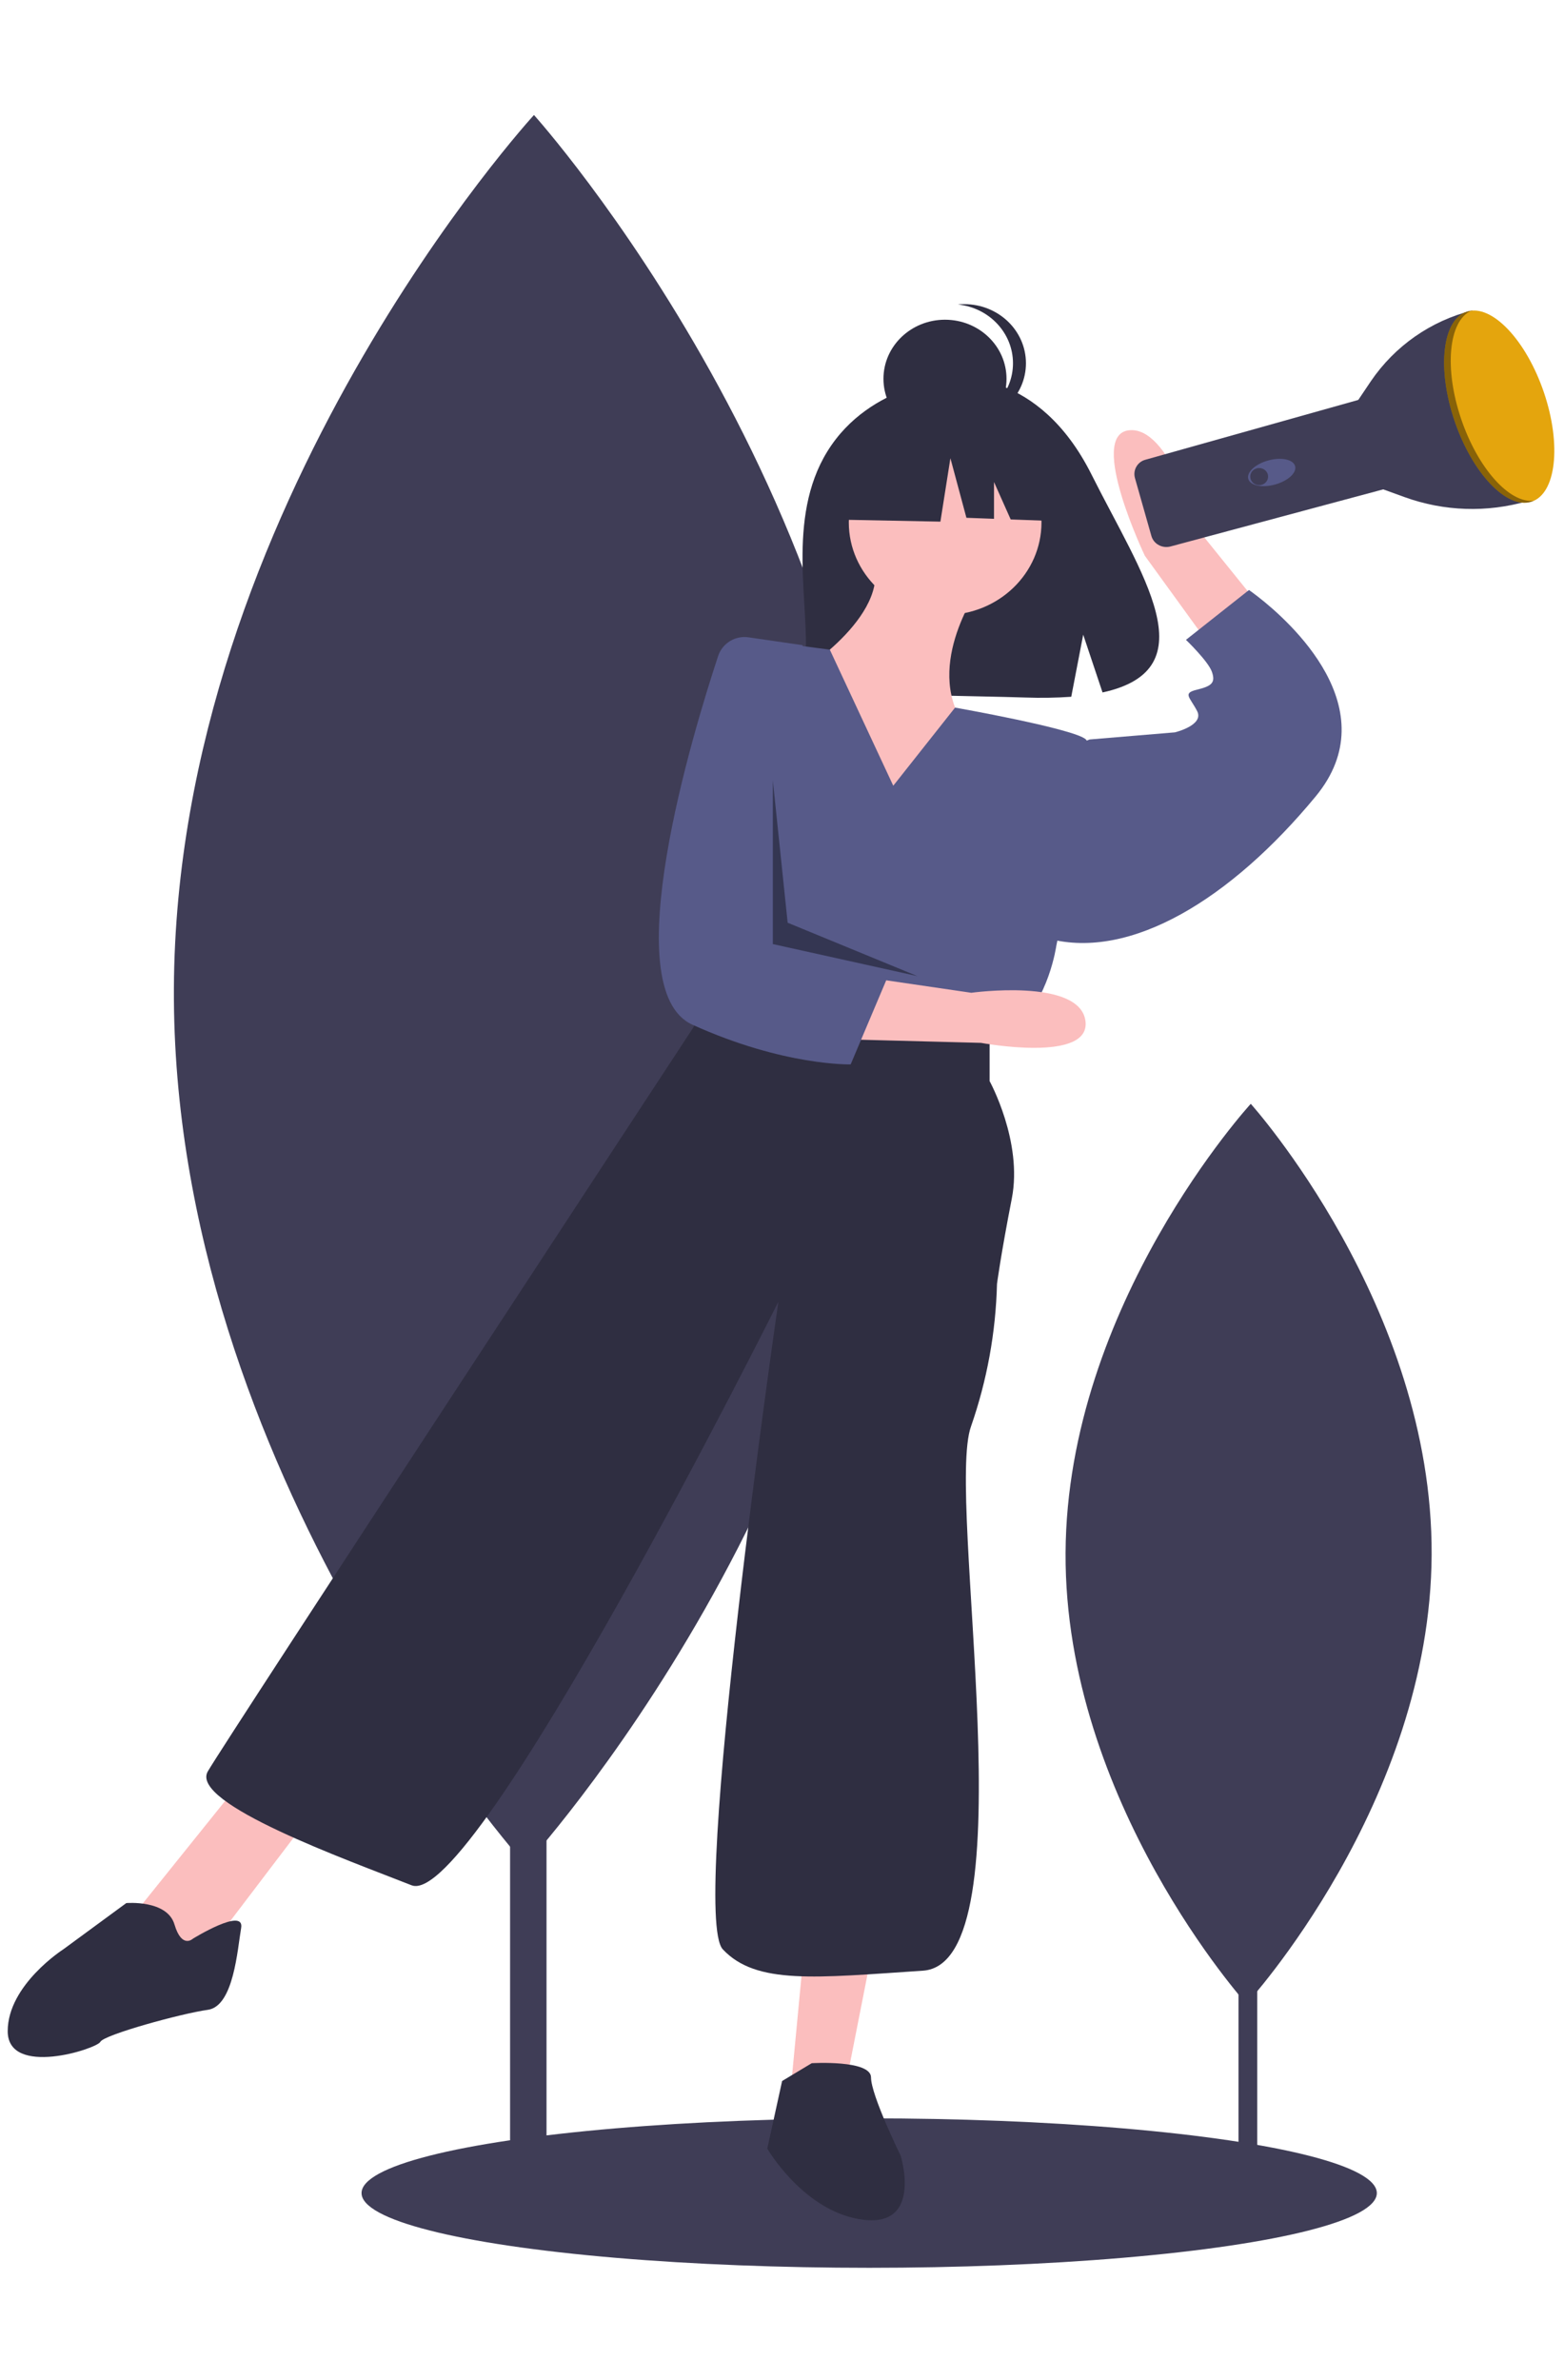 <?xml version="1.0" encoding="utf-8"?>
<!-- Generator: Adobe Illustrator 24.1.1, SVG Export Plug-In . SVG Version: 6.00 Build 0)  -->
<svg version="1.1" id="Layer_1" xmlns="http://www.w3.org/2000/svg" xmlns:xlink="http://www.w3.org/1999/xlink" x="0px" y="0px"
	 viewBox="0 0 710 1080" style="enable-background:new 0 0 710 1080;" xml:space="preserve">
<style type="text/css">
	.st0{fill:#3F3D56;}
	.st1{opacity:0.1;enable-background:new    ;}
	.st2{fill:#E4A50D;}
	.st3{fill:#FFB9B9;}
	.st4{fill:#D0CDE1;}
	.st5{fill:#2F2E41;}
	.st6{fill:#F2F2F2;}
	.st7{fill:#FBBEBE;}
	.st8{fill:#575A89;}
	.st9{opacity:0.4;enable-background:new    ;}
	.st10{opacity:0.1;fill:#E4A50D;enable-background:new    ;}
	.st11{fill:url(#Path_236_1_);}
	.st12{fill:#4C495A;}
	.st13{fill:#5F5D7E;}
	.st14{fill:#FDC2CC;}
	.st15{fill:#DFE6F5;}
	.st16{fill:#53526B;}
	.st17{fill:#FFFFFF;}
	.st18{fill:#865A61;}
	.st19{opacity:0.1;}
	.st20{fill:#535461;}
	.st21{fill:#65617D;}
	.st22{fill:#9D9CB5;}
	.st23{fill:none;stroke:#535461;stroke-width:2;stroke-miterlimit:10;}
	.st24{fill:none;stroke:#1A1818;stroke-width:4;}
	.st25{fill:#0D0B0B;}
	.st26{fill:#870C17;}
	.st27{fill:#1A1818;}
</style>
<g id="undraw_searching_p5ux" transform="translate(-50 35.577)">
	<rect id="Rectangle_744" x="281.56" y="333.02" class="st0" width="16.54" height="627.1"/>
	<path id="Path_379" class="st0" d="M128.94,412.94C127.89,632.22,288.59,810.7,288.59,810.7S451,633.65,452.06,414.37
		S292.4,16.61,292.4,16.61S130,193.65,128.94,412.94z"/>
	<rect id="Rectangle_745" x="612.23" y="628.08" class="st0" width="8.51" height="322.53"/>
	<path id="Path_380" class="st0" d="M533.73,669.18c-0.54,112.78,82.11,204.58,82.11,204.58s83.53-91.06,84.07-203.84
		S617.8,465.34,617.8,465.34S534.27,556.4,533.73,669.18z"/>
	<ellipse id="Ellipse_88" class="st0" cx="444.58" cy="959.65" rx="230.45" ry="33.91"/>
	<path id="Path_381" class="st5" d="M425.57,169.31c19.52-31.67,58.15-33.15,58.15-33.15s37.64-4.62,61.79,43.61
		c22.51,44.96,53.57,88.36,5,98.89l-8.77-26.21l-5.43,28.17c-6.92,0.48-13.85,0.59-20.78,0.34c-52.01-1.61-101.54,0.47-99.95-17.45
		C417.69,239.69,406.78,199.78,425.57,169.31z"/>
	<path id="Path_382" class="st7" d="M495.88,228.95c0,0-25.23,33.91-10.09,61.36s-35.32,56.52-35.32,56.52l-37.01-77.51
		c0,0,43.73-27.45,31.96-53.29L495.88,228.95z"/>
	<ellipse id="Ellipse_89" class="st7" cx="479.06" cy="201.5" rx="43.73" ry="41.99"/>
	<path id="Path_383" class="st7" d="M630.41,250.03l-36.55-45.27c0,0-12.87-47.45-31.51-45.05s7.36,56.91,7.36,56.91l36.32,50.11
		L630.41,250.03z"/>
	<path id="Path_384" class="st7" d="M445.42,852.26l-11.77,59.75l-25.23,6.46l6.73-71.05L445.42,852.26z"/>
	<path id="Path_385" class="st7" d="M191.42,787.67L146,847.42l-18.5,8.07l-15.14-24.22l45.42-56.52L191.42,787.67z"/>
	<path id="Path_386" class="st8" d="M455.51,320.99l28.06-35.46c0,0,54.36,9.62,59.41,14.47s-13.46,93.66-13.46,93.66
		s-3.36,24.22-18.5,37.14l-15.14,9.69l-124.48-24.22l-4.68-53.17c-3.45-39.16,10.47-77.9,38.32-106.7l0,0l21.66,2.84L455.51,320.99z
		"/>
	<path id="Path_387" class="st8" d="M536.25,303.23l8.41-3.23l38.69-3.23c0,0,13.46-3.23,10.09-9.69s-6.73-8.07,0-9.69
		s8.41-3.23,6.73-8.07s-11.78-14.53-11.78-14.53l28.6-22.61c0,0,1.55,1.05,4.05,3c14.2,11.04,59.12,50.85,26.23,90.66
		c-38.69,46.83-84.1,74.28-121.11,64.59L536.25,303.23z"/>
	<path id="Path_388" class="st5" d="M499.24,432.41v22.61c0,0,15.14,27.45,10.09,53.29s-6.73,38.76-6.73,38.76
		c-0.56,22.01-4.53,43.8-11.77,64.59c-11.78,32.3,26.91,243.84-21.87,247.07s-75.69,6.46-90.83-9.69s25.23-293.9,25.23-293.9
		S265.43,831.27,236.84,819.97s-100.93-37.14-92.51-51.67s220.35-337.5,220.35-337.5l6.73-14.53L499.24,432.41z"/>
	<path id="Path_389" class="st5" d="M418.5,900.71c0,0,26.91-1.61,26.91,6.46s13.46,35.53,13.46,35.53s10.09,32.3-16.82,29.07
		s-43.73-32.3-43.73-32.3l6.73-30.68L418.5,900.71z"/>
	<path id="Path_390" class="st5" d="M137.6,844.19c0,0,23.55-14.53,21.87-4.84s-3.36,35.53-15.14,37.14s-47.1,11.3-48.78,14.53
		s-42.05,16.15-42.05-4.84s25.23-37.14,25.23-37.14l28.6-20.99c0,0,18.5-1.61,21.87,9.69C132.56,849.04,137.6,844.19,137.6,844.19z"
		/>
	<ellipse id="Ellipse_90" class="st5" cx="478.99" cy="136.32" rx="27.93" ry="26.81"/>
	<path id="Path_391" class="st5" d="M509.86,129.27c0-13.71-10.78-25.21-24.99-26.66c0.98-0.1,1.96-0.15,2.94-0.15
		c15.42,0,27.93,12,27.93,26.81s-12.5,26.81-27.93,26.81c-0.98,0-1.96-0.05-2.94-0.15C499.08,154.48,509.86,142.98,509.86,129.27z"
		/>
	<path id="Path_392" class="st5" d="M434.2,166.26l38.16-19.19l52.7,7.85l10.9,46.23l-27.14-1l-7.58-16.99v16.7l-12.52-0.46
		l-7.27-27.04l-4.54,28.78l-44.52-0.87L434.2,166.26z"/>
	<path id="Path_393" class="st7" d="M436.49,436.15l58.85,1.53c0,0,50.22,9.38,47.4-10.08s-51.81-12.65-51.81-12.65l-53.63-7.85
		L436.49,436.15z"/>
	<path id="Path_394" class="st8" d="M389.92,253.66c-6.01-0.95-11.84,2.54-13.85,8.28c-11.52,34.85-47.02,151.49-11.75,167.49
		c41.54,18.85,71.85,18.02,71.85,18.02l16.22-38.35l-14.77-13.31l-15.77-97.33l-7.56-41.26L389.92,253.66z"/>
	<path id="Path_395" class="st9" d="M400.84,318.57l6.73,64.59l58.87,24.22l-65.6-14.53L400.84,318.57z"/>
	<path id="Path_396" class="st0" d="M718.34,105.32L718.34,105.32c-18.76,4.68-35.13,16.1-46.01,32.09l-5.5,8.18l-0.28,0.34
		l-96.53,27.11c-3.59,0.93-5.76,4.59-4.83,8.19c0.01,0.02,0.01,0.05,0.02,0.07l7.49,26.38c0.51,1.76,1.7,3.23,3.32,4.1
		c1.64,0.89,3.56,1.11,5.37,0.63l96.55-25.91l0,0l9.7,3.52c17.91,6.48,37.42,7.12,55.71,1.82l0,0L718.34,105.32z"/>
	<path id="Path_427" class="st8" d="M616.69,181.82c-0.92-3,3.09-6.77,8.95-8.41c5.86-1.65,11.35-0.55,12.27,2.45
		c0.92,3-3.1,6.76-8.96,8.41C623.1,185.92,617.61,184.82,616.69,181.82z"/>
	<ellipse id="Ellipse_92" class="st0" cx="621.62" cy="180.7" rx="4.05" ry="3.89"/>
	<path id="Path_428" class="st2" d="M710.27,155.29c-8.05-23.83-5.48-45.98,5.75-49.48s26.85,12.99,34.9,36.82
		c8.05,23.83,5.47,45.98-5.75,49.48C733.95,195.61,718.32,179.12,710.27,155.29z"/>
	<path id="Path_397" class="st9" d="M713.27,154.45c-7.76-22.96-5.65-44.36,4.56-49.02c-0.61,0.07-1.22,0.2-1.81,0.38
		c-11.22,3.49-13.8,25.65-5.75,49.48s23.67,40.32,34.9,36.82c0.41-0.13,0.8-0.28,1.19-0.46
		C735.32,193.01,720.9,177.03,713.27,154.45z"/>
</g>
</svg>
